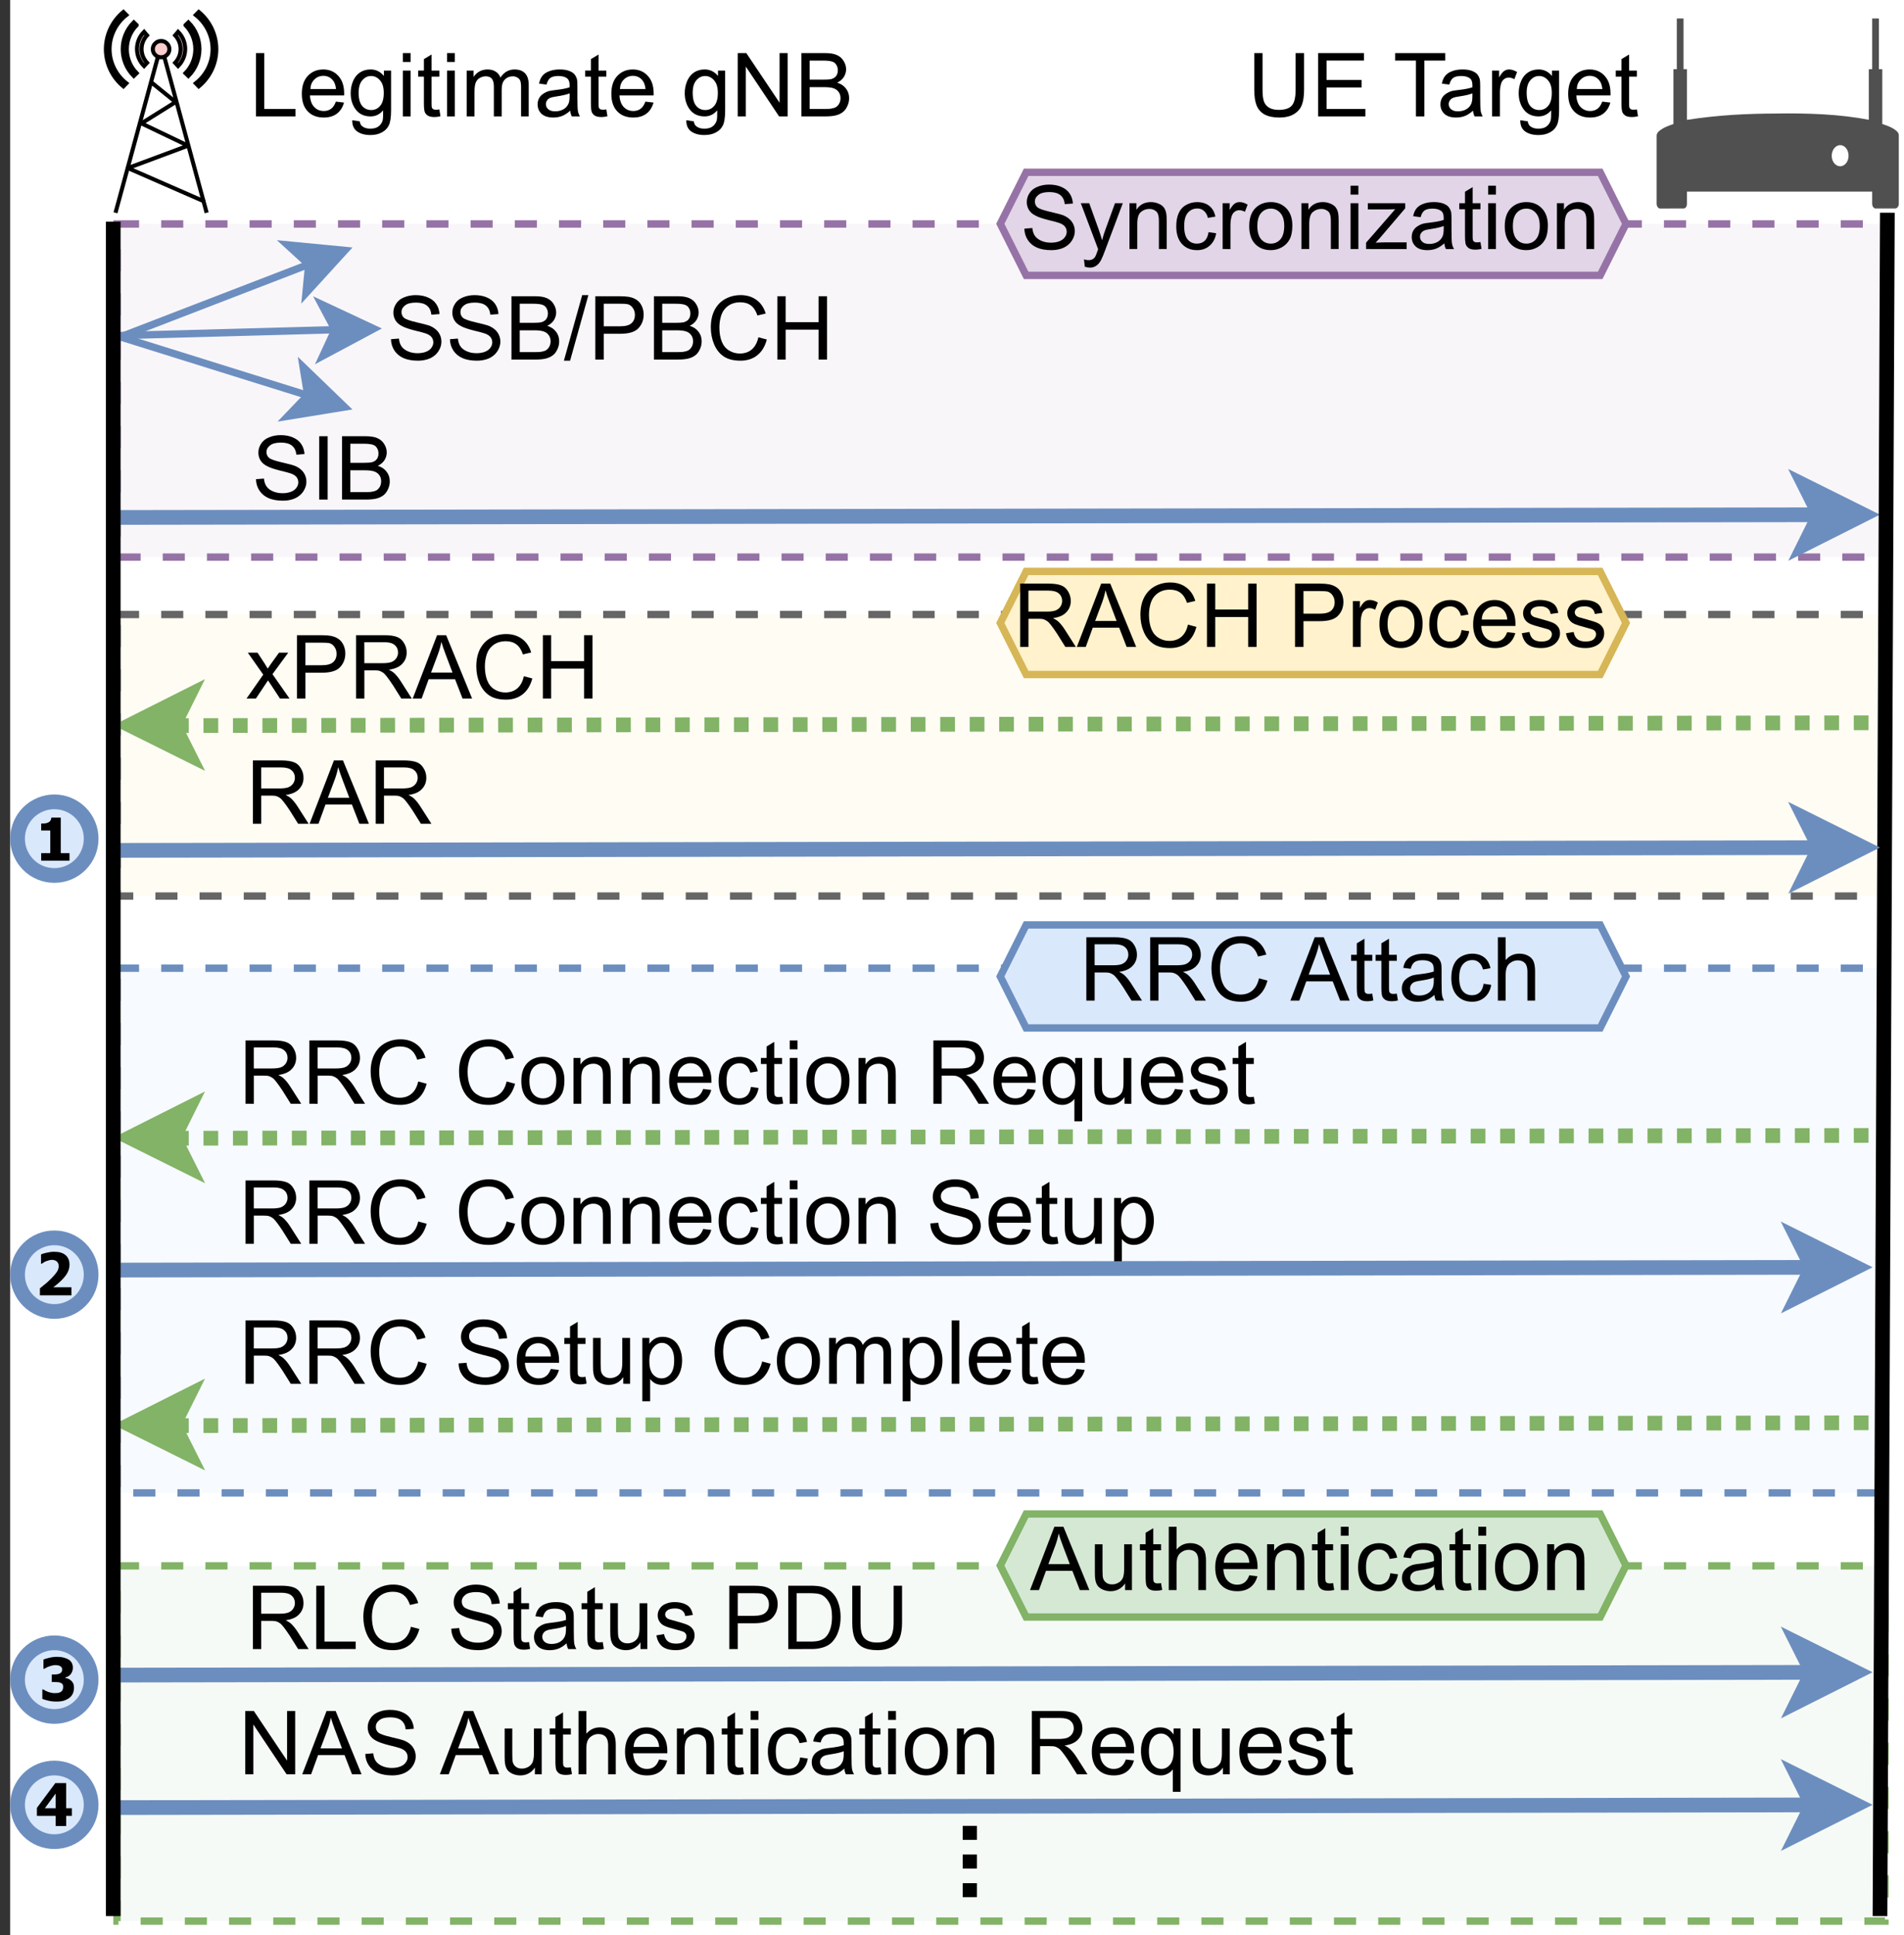 <svg height="190pt" viewBox="0 0 187 190" width="187pt" xmlns="http://www.w3.org/2000/svg" xmlns:xlink="http://www.w3.org/1999/xlink"><rect x="0" y="0" width="187" height="190" fill="#333333" stroke="none"/><clipPath id="a"><path d="m1 30h186v42h-186zm0 0"/></clipPath><clipPath id="b"><path d="m1 62h186v43h-186zm0 0"/></clipPath><clipPath id="c"><path d="m1 47h39v48h-39zm0 0"/></clipPath><clipPath id="d"><path d="m1 88h39v48h-39zm0 0"/></clipPath><clipPath id="e"><path d="m1 104h186v42h-186zm0 0"/></clipPath><clipPath id="f"><path d="m1 116h39v48h-39zm0 0"/></clipPath><clipPath id="g"><path d="m1 143h186v43h-186zm0 0"/></clipPath><clipPath id="h"><path d="m1 156h186v34h-186zm0 0"/></clipPath><clipPath id="i"><path d="m1 70h17v25h-17zm0 0"/></clipPath><clipPath id="j"><path d="m1 113h17v25h-17zm0 0"/></clipPath><clipPath id="k"><path d="m1 153h17v24h-17zm0 0"/></clipPath><clipPath id="l"><path d="m1 165h17v25h-17zm0 0"/></clipPath><clipPath id="m"><path d="m1 22h43v22h-43zm0 0"/></clipPath><symbol id="n" overflow="visible"><path d="m.688 0v-6.219h2.75c.551 0 .973.059 1.266.172.289.105.52.305.688.594.176.281.266.594.266.938 0 .438-.148.809-.438 1.109-.281.305-.719.496-1.312.578.219.105.383.211.5.312.238.219.461.496.672.828l1.078 1.688h-1.031l-.812-1.297c-.25-.375-.453-.66-.609-.859-.148-.195-.281-.332-.406-.406-.125-.082-.25-.141-.375-.172-.094-.02-.25-.031-.469-.031h-.953v2.766zm.812-3.469h1.781c.375 0 .664-.035.875-.109.207-.082.367-.207.484-.375.113-.176.172-.363.172-.562 0-.301-.109-.547-.328-.734-.211-.188-.547-.281-1.016-.281h-1.969zm0 0"/></symbol><symbol id="o" overflow="visible"><path d="m5.109-2.188.828.219c-.18.68-.492 1.195-.938 1.547-.449.355-.996.531-1.641.531-.68 0-1.227-.133-1.641-.406-.418-.281-.734-.676-.953-1.188-.219-.52-.328-1.078-.328-1.672 0-.645.117-1.207.359-1.688.25-.488.602-.859 1.062-1.109.457-.25.961-.375 1.516-.375.613 0 1.133.164 1.562.484.426.312.723.758.891 1.328l-.812.188c-.148-.445-.359-.773-.641-.984-.273-.207-.617-.312-1.031-.312-.469 0-.867.117-1.188.344-.324.23-.555.539-.688.922-.125.387-.188.789-.188 1.203 0 .531.078.996.234 1.391.156.387.395.68.719.875.32.199.672.297 1.047.297.469 0 .859-.129 1.172-.391.32-.27.539-.672.656-1.203zm0 0"/></symbol><symbol id="p" overflow="visible"/><symbol id="q" overflow="visible"><path d="m.391-2 .781-.062c.031.312.113.57.25.766.133.199.344.359.625.484s.598.188.953.188c.312 0 .586-.047.828-.141.238-.094.414-.223.531-.391.125-.164.188-.344.188-.531 0-.195-.059-.367-.172-.516-.117-.145-.305-.266-.562-.359-.168-.062-.539-.16-1.109-.297-.562-.145-.961-.281-1.188-.406-.305-.145-.527-.332-.672-.562-.148-.238-.219-.5-.219-.781 0-.312.086-.602.266-.875.176-.281.438-.488.781-.625.344-.145.723-.219 1.141-.219.469 0 .875.078 1.219.234.352.148.625.367.812.656.188.281.289.605.312.969l-.797.062c-.043-.395-.188-.691-.438-.891-.242-.195-.602-.297-1.078-.297-.492 0-.852.094-1.078.281-.23.18-.344.391-.344.641 0 .23.078.418.234.562.164.148.582.297 1.25.453.664.148 1.125.273 1.375.375.363.168.629.383.797.641.176.262.266.559.266.891 0 .324-.102.637-.297.938-.188.293-.461.523-.812.688-.355.156-.75.234-1.188.234-.562 0-1.039-.086-1.422-.25-.375-.164-.672-.41-.891-.734-.219-.332-.336-.707-.344-1.125zm0 0"/></symbol><symbol id="r" overflow="visible"><path d="m3.656-1.453.797.094c-.125.469-.359.836-.703 1.094-.336.25-.762.375-1.281.375-.668 0-1.195-.203-1.578-.609-.387-.406-.578-.977-.578-1.719 0-.75.191-1.332.578-1.75.395-.426.906-.641 1.531-.641.602 0 1.094.211 1.469.625.383.406.578.98.578 1.719v.203h-3.359c.031.5.172.883.422 1.141.25.262.562.391.938.391.281 0 .52-.07.719-.219.195-.145.352-.379.469-.703zm-2.5-1.234h2.516c-.043-.375-.141-.656-.297-.844-.242-.301-.555-.453-.938-.453-.355 0-.652.121-.891.359-.242.23-.371.543-.391.938zm0 0"/></symbol><symbol id="s" overflow="visible"><path d="m2.234-.688.109.672c-.211.051-.402.078-.578.078-.273 0-.484-.043-.641-.125-.148-.094-.25-.207-.312-.344-.062-.145-.094-.445-.094-.906v-2.594h-.562v-.594h.562v-1.125l.75-.453v1.578h.766v.594h-.766v2.625c0 .219.008.359.031.422.031.062.078.117.141.156.062.031.148.047.266.047.082 0 .191-.008.328-.031zm0 0"/></symbol><symbol id="t" overflow="visible"><path d="m3.531 0v-.656c-.355.512-.836.766-1.438.766-.262 0-.512-.055-.75-.156-.23-.102-.402-.234-.516-.391-.105-.156-.18-.344-.219-.562-.031-.145-.047-.383-.047-.719v-2.781h.75v2.5c0 .398.016.664.047.797.051.199.156.355.312.469.156.117.348.172.578.172.227 0 .441-.055.641-.172.195-.113.336-.27.422-.469.082-.207.125-.504.125-.891v-2.406h.766v4.5zm0 0"/></symbol><symbol id="u" overflow="visible"><path d="m.578 1.719v-6.219h.688v.578c.164-.227.352-.398.562-.516.207-.113.457-.172.75-.172.383 0 .723.102 1.016.297.289.199.508.48.656.844.156.355.234.75.234 1.188 0 .461-.086.875-.25 1.25-.168.367-.406.648-.719.844-.312.195-.648.297-1 .297-.25 0-.48-.055-.688-.156-.199-.113-.359-.254-.484-.422v2.188zm.688-3.953c0 .586.113 1.016.344 1.297.238.273.523.406.859.406.344 0 .633-.141.875-.422.238-.289.359-.738.359-1.344 0-.57-.121-1-.359-1.281-.23-.289-.512-.438-.844-.438-.324 0-.609.156-.859.469-.25.305-.375.742-.375 1.312zm0 0"/></symbol><symbol id="v" overflow="visible"><path d="m.281-2.25c0-.832.234-1.453.703-1.859.383-.332.859-.5 1.422-.5.613 0 1.117.203 1.516.609.395.406.594.969.594 1.688 0 .574-.09 1.027-.266 1.359-.18.336-.434.594-.766.781-.336.188-.695.281-1.078.281-.637 0-1.152-.203-1.547-.609-.387-.406-.578-.988-.578-1.75zm.797 0c0 .574.125 1.008.375 1.297.25.281.566.422.953.422.375 0 .688-.141.938-.422.25-.289.375-.734.375-1.328 0-.551-.125-.969-.375-1.25-.25-.289-.562-.438-.938-.438-.387 0-.703.141-.953.422s-.375.715-.375 1.297zm0 0"/></symbol><symbol id="w" overflow="visible"><path d="m.578 0v-4.5h.672v.625c.145-.219.332-.395.562-.531.238-.133.508-.203.812-.203.332 0 .602.074.812.219.219.137.367.328.453.578.352-.531.816-.797 1.391-.797.445 0 .789.125 1.031.375.238.25.359.633.359 1.141v3.094h-.75v-2.844c0-.301-.027-.52-.078-.656-.055-.133-.148-.238-.281-.312-.125-.082-.277-.125-.453-.125-.312 0-.574.105-.781.312-.211.211-.312.543-.312 1v2.625h-.766v-2.922c0-.344-.062-.598-.188-.766-.125-.164-.328-.25-.609-.25-.219 0-.422.059-.609.172-.18.105-.309.266-.391.484-.074.219-.109.531-.109.938v2.344zm0 0"/></symbol><symbol id="x" overflow="visible"><path d="m.562 0v-6.219h.75v6.219zm0 0"/></symbol><symbol id="y" overflow="visible"><path d="m.062 0 1.641-2.344-1.516-2.156h.953l.688 1.047c.133.211.238.383.312.516.125-.188.238-.352.344-.5l.766-1.062h.906l-1.547 2.109 1.672 2.391h-.938l-.922-1.406-.25-.375-1.188 1.781zm0 0"/></symbol><symbol id="z" overflow="visible"><path d="m.672 0v-6.219h2.344c.414 0 .734.023.953.062.301.055.555.152.766.297.207.137.375.336.5.594.125.262.188.543.188.844 0 .531-.172.98-.516 1.344-.336.367-.938.547-1.812.547h-1.594v2.531zm.828-3.266h1.594c.531 0 .906-.098 1.125-.297.227-.195.344-.473.344-.828 0-.258-.07-.484-.203-.672-.125-.188-.293-.312-.5-.375-.148-.031-.406-.047-.781-.047h-1.578zm0 0"/></symbol><symbol id="A" overflow="visible"><path d="m-.016 0 2.391-6.219h.891l2.547 6.219h-.938l-.734-1.891h-2.594l-.688 1.891zm1.797-2.547h2.109l-.656-1.734c-.199-.52-.344-.945-.438-1.281-.074.398-.184.793-.328 1.188zm0 0"/></symbol><symbol id="B" overflow="visible"><path d="m.703 0v-6.219h.812v2.547h3.234v-2.547h.828v6.219h-.828v-2.938h-3.234v2.938zm0 0"/></symbol><symbol id="C" overflow="visible"><path d="m.578 0v-4.5h.688v.641c.32-.5.797-.75 1.422-.75.27 0 .52.055.75.156.227.094.398.219.516.375.113.156.191.344.234.562.031.148.047.398.047.75v2.766h-.766v-2.734c0-.312-.031-.547-.094-.703-.055-.156-.156-.273-.312-.359-.148-.094-.324-.141-.531-.141-.324 0-.605.105-.844.312-.23.199-.344.59-.344 1.172v2.453zm0 0"/></symbol><symbol id="D" overflow="visible"><path d="m3.516-1.656.75.109c-.086.512-.297.918-.641 1.219-.336.293-.746.438-1.234.438-.617 0-1.109-.203-1.484-.609s-.562-.984-.562-1.734c0-.488.078-.914.234-1.281.164-.363.41-.633.734-.812.332-.188.691-.281 1.078-.281.488 0 .891.125 1.203.375s.508.602.594 1.047l-.734.125c-.074-.301-.203-.531-.391-.688-.18-.156-.391-.234-.641-.234-.387 0-.699.141-.938.422-.242.273-.359.711-.359 1.312 0 .605.113 1.043.344 1.312.227.273.531.406.906.406.301 0 .551-.086.75-.266.207-.188.336-.473.391-.859zm0 0"/></symbol><symbol id="E" overflow="visible"><path d="m.578-5.344v-.875h.766v.875zm0 5.344v-4.5h.766v4.5zm0 0"/></symbol><symbol id="F" overflow="visible"><path d="m3.438 1.719v-2.203c-.117.168-.281.309-.5.422-.211.113-.434.172-.672.172-.531 0-.992-.211-1.375-.641-.387-.426-.578-1.016-.578-1.766 0-.445.078-.848.234-1.203.156-.363.379-.641.672-.828.301-.188.629-.281.984-.281.562 0 1 .234 1.312.703v-.594h.688v6.219zm-2.344-3.984c0 .586.117 1.023.359 1.312.238.281.531.422.875.422.32 0 .598-.133.828-.406.238-.281.359-.703.359-1.266 0-.594-.125-1.039-.375-1.344-.242-.301-.527-.453-.859-.453-.336 0-.617.141-.844.422-.23.281-.344.719-.344 1.312zm0 0"/></symbol><symbol id="G" overflow="visible"><path d="m.266-1.344.75-.125c.051.305.172.539.359.703.195.156.469.234.812.234.352 0 .613-.066.781-.203.164-.145.25-.316.25-.516 0-.164-.074-.301-.219-.406-.105-.062-.367-.145-.781-.25-.562-.145-.953-.27-1.172-.375-.211-.102-.371-.242-.484-.422-.117-.188-.172-.391-.172-.609 0-.195.047-.379.141-.547.094-.176.219-.32.375-.438.125-.082.285-.156.484-.219.207-.062.426-.094.656-.094.352 0 .664.055.938.156.27.105.469.246.594.422.125.168.211.398.266.688l-.75.109c-.031-.238-.133-.422-.297-.547-.168-.133-.398-.203-.688-.203-.355 0-.609.062-.766.188-.148.117-.219.25-.219.406 0 .094.031.184.094.266.062.086.16.152.297.203.082.023.305.086.672.188.539.148.914.266 1.125.359.219.094.391.23.516.406.125.168.188.383.188.641 0 .262-.078.508-.234.734-.148.219-.359.391-.641.516s-.602.188-.953.188c-.586 0-1.031-.117-1.344-.359-.305-.25-.496-.613-.578-1.094zm0 0"/></symbol><symbol id="H" overflow="visible"><path d="m4.75-6.219h.828v3.594c0 .625-.074 1.125-.219 1.5-.137.367-.391.664-.766.891-.367.23-.852.344-1.453.344-.586 0-1.062-.102-1.438-.297-.367-.207-.625-.5-.781-.875-.156-.383-.234-.906-.234-1.562v-3.594h.812v3.594c0 .543.051.945.156 1.203.102.25.273.445.516.578.25.137.551.203.906.203.602 0 1.031-.133 1.281-.406.258-.27.391-.797.391-1.578zm0 0"/></symbol><symbol id="I" overflow="visible"><path d="m.688 0v-6.219h4.5v.734h-3.672v1.906h3.438v.734h-3.438v2.109h3.812v.734zm0 0"/></symbol><symbol id="J" overflow="visible"><path d="m2.25 0v-5.484h-2.047v-.734h4.922v.734h-2.047v5.484zm0 0"/></symbol><symbol id="K" overflow="visible"><path d="m3.516-.562c-.281.25-.559.43-.828.531-.262.094-.539.141-.828.141-.5 0-.887-.117-1.156-.359-.262-.25-.391-.562-.391-.938 0-.219.047-.414.141-.594.102-.188.238-.332.406-.438.164-.113.348-.203.547-.266.156-.039.383-.078.688-.109.613-.07 1.066-.16 1.359-.266 0-.102 0-.172 0-.203 0-.312-.074-.531-.219-.656-.199-.164-.492-.25-.875-.25-.355 0-.621.062-.797.188-.168.125-.293.344-.375.656l-.734-.094c.062-.32.172-.578.328-.766.156-.195.379-.348.672-.453.289-.113.633-.172 1.031-.172.375 0 .68.047.922.141.25.094.426.211.531.344.113.137.195.309.25.516.02.125.031.359.031.703v1.016c0 .711.016 1.156.047 1.344s.098.371.203.547h-.797c-.086-.156-.137-.344-.156-.562zm-.062-1.703c-.281.117-.699.215-1.25.297-.312.043-.539.094-.672.156-.125.055-.227.137-.297.25-.074.105-.109.227-.109.359 0 .199.078.367.234.5.156.137.379.203.672.203.301 0 .566-.062.797-.188.227-.125.395-.301.5-.531.082-.164.125-.422.125-.766zm0 0"/></symbol><symbol id="L" overflow="visible"><path d="m.562 0v-4.5h.688v.672c.176-.312.336-.52.484-.625.145-.102.312-.156.5-.156.25 0 .508.086.781.25l-.266.703c-.188-.102-.375-.156-.562-.156-.168 0-.32.055-.453.156-.125.094-.219.23-.281.406-.086.273-.125.57-.125.891v2.359zm0 0"/></symbol><symbol id="M" overflow="visible"><path d="m.438.375.734.109c.031.227.117.395.266.5.188.145.441.219.766.219.352 0 .625-.074.812-.219.195-.148.332-.344.406-.594.039-.156.055-.484.047-.984-.336.398-.746.594-1.234.594-.625 0-1.109-.223-1.453-.672-.336-.445-.5-.984-.5-1.609 0-.426.078-.82.234-1.188.156-.363.379-.645.672-.844.301-.195.648-.297 1.047-.297.531 0 .969.215 1.312.641v-.531h.703v3.891c0 .695-.074 1.191-.219 1.484-.137.289-.359.52-.672.688-.312.176-.695.266-1.141.266-.543 0-.98-.121-1.312-.359-.324-.242-.48-.605-.469-1.094zm.625-2.703c0 .586.113 1.016.344 1.297.238.273.535.406.891.406.352 0 .645-.133.875-.406.238-.27.359-.695.359-1.281 0-.551-.125-.961-.375-1.234-.242-.281-.531-.422-.875-.422-.336 0-.621.141-.859.422-.242.273-.359.68-.359 1.219zm0 0"/></symbol><symbol id="N" overflow="visible"><path d="m.641 0v-6.219h.812v5.484h3.062v.734zm0 0"/></symbol><symbol id="O" overflow="visible"><path d="m.656 0v-6.219h.844l3.266 4.875v-4.875h.797v6.219h-.844l-3.266-4.891v4.891zm0 0"/></symbol><symbol id="P" overflow="visible"><path d="m.641 0v-6.219h2.328c.477 0 .859.062 1.141.188.289.125.516.32.672.578.164.262.25.539.25.828 0 .262-.074.512-.219.75-.148.23-.367.418-.656.562.375.117.66.309.859.578.207.262.312.574.312.938 0 .293-.062.562-.188.812-.117.25-.266.445-.453.578-.18.137-.406.242-.688.312-.273.062-.605.094-1 .094zm.812-3.609h1.344c.363 0 .629-.02.797-.062.207-.062.363-.164.469-.312.102-.145.156-.328.156-.547 0-.207-.055-.391-.156-.547-.094-.156-.234-.258-.422-.312-.18-.062-.492-.094-.938-.094h-1.25zm0 2.875h1.547c.27 0 .457-.008.562-.031.195-.031.359-.082.484-.156.125-.082.227-.195.312-.344.082-.156.125-.332.125-.531 0-.238-.062-.441-.188-.609-.117-.164-.281-.285-.5-.359-.211-.07-.512-.109-.906-.109h-1.438zm0 0"/></symbol><symbol id="Q" overflow="visible"><path d="m.672 0v-6.219h2.141c.477 0 .848.031 1.109.094.352.086.656.23.906.438.332.281.578.641.734 1.078.164.43.25.918.25 1.469 0 .469-.059.887-.172 1.25-.105.367-.246.668-.422.906-.168.242-.355.43-.562.562-.211.137-.461.242-.75.312-.281.074-.609.109-.984.109zm.828-.734h1.328c.406 0 .723-.035.953-.109.238-.082.426-.191.562-.328.195-.195.348-.457.453-.781.113-.332.172-.734.172-1.203 0-.645-.109-1.141-.328-1.484-.211-.352-.469-.594-.781-.719-.219-.082-.574-.125-1.062-.125h-1.297zm0 0"/></symbol><symbol id="R" overflow="visible"><path d="m.578 0v-6.219h.766v2.234c.352-.414.801-.625 1.344-.625.332 0 .617.07.859.203.25.125.426.309.531.547.102.23.156.562.156 1v2.859h-.75v-2.859c0-.375-.086-.648-.25-.828-.168-.176-.402-.266-.703-.266-.23 0-.445.062-.641.188-.199.117-.34.273-.422.469-.086.199-.125.477-.125.828v2.469zm0 0"/></symbol><symbol id="S" overflow="visible"><path d="m0 .109 1.797-6.438h.609l-1.797 6.438zm0 0"/></symbol><symbol id="T" overflow="visible"><path d="m.812 0v-6.219h.828v6.219zm0 0"/></symbol><symbol id="U" overflow="visible"><path d="m.531 1.734-.078-.719c.164.051.312.078.438.078.164 0 .301-.031.406-.094.102-.055.188-.133.25-.234.051-.074.129-.266.234-.578.008-.043.031-.102.062-.172l-1.703-4.516h.828l.938 2.609c.113.324.223.668.328 1.031.082-.344.188-.68.312-1.016l.953-2.625h.766l-1.719 4.578c-.18.488-.32.828-.422 1.016-.137.25-.293.43-.469.547-.18.125-.387.188-.625.188-.148 0-.312-.031-.5-.094zm0 0"/></symbol><symbol id="V" overflow="visible"><path d="m.172 0v-.625l2.859-3.281c-.324.012-.609.016-.859.016h-1.828v-.609h3.672v.5l-2.438 2.859-.469.516c.344-.02.664-.031.969-.031h2.078v.656zm0 0"/></symbol><symbol id="W" overflow="visible"><path d="m3.328 0h-2.781v-.734h.891v-2.219h-.891v-.688c.133 0 .266-.004.391-.016.125-.02.227-.051.312-.094.082-.039.148-.098.203-.172.051-.082.082-.18.094-.297h.922v3.484h.859zm0 0"/></symbol><symbol id="X" overflow="visible"><path d="m3.516 0h-3.094v-.688c.258-.207.492-.398.703-.578.207-.188.391-.363.547-.531.207-.219.359-.406.453-.562.094-.164.141-.336.141-.516 0-.195-.062-.348-.188-.453-.117-.102-.277-.156-.484-.156-.105 0-.203.016-.297.047-.094.023-.195.055-.297.094-.094.043-.18.09-.25.141-.062.043-.109.074-.141.094h-.078v-.906c.113-.062.297-.117.547-.172.258-.062.504-.094.734-.094.5 0 .875.109 1.125.328.258.219.391.531.391.938 0 .25-.059.496-.172.734-.117.242-.309.496-.578.766-.168.168-.336.32-.5.453-.156.125-.273.215-.344.266h1.781zm0 0"/></symbol><symbol id="Y" overflow="visible"><path d="m3.406-1.266c0 .199-.039.387-.109.562-.074.168-.184.309-.328.422-.156.117-.336.211-.531.281-.199.062-.445.094-.734.094-.324 0-.605-.031-.844-.094-.23-.051-.418-.109-.562-.172v-.922h.094c.156.105.336.195.547.266.207.062.395.094.562.094.102 0 .211-.004.328-.016.125-.02.227-.062.312-.125.062-.039.109-.098.141-.172.039-.07.062-.172.062-.297s-.027-.219-.078-.281c-.055-.062-.125-.109-.219-.141s-.203-.047-.328-.047c-.125-.008-.234-.016-.328-.016h-.172v-.734h.156c.125 0 .238-.004.344-.016.113-.02.207-.047.281-.078.07-.031.129-.078.172-.141.051-.07.078-.16.078-.266 0-.082-.023-.148-.062-.203-.043-.051-.094-.094-.156-.125-.062-.039-.141-.066-.234-.078-.086-.008-.164-.016-.234-.016-.094 0-.199.016-.312.047-.105.023-.211.055-.312.094-.074.023-.156.059-.25.109-.086.055-.148.09-.188.109h-.094v-.906c.145-.062.336-.117.578-.172.25-.062.504-.094.766-.094.25 0 .461.027.641.078.188.043.348.105.484.188.133.086.238.195.312.328.07.137.109.293.109.469 0 .242-.07.449-.203.625-.137.18-.32.293-.547.344v.047c.102.012.203.039.297.078.094.031.18.09.266.172.094.074.164.168.219.281.051.117.078.258.078.422zm0 0"/></symbol><symbol id="Z" overflow="visible"><path d="m3.562-.984h-.562v1h-1.031v-1h-1.844v-.781l1.812-2.438h1.062v2.469h.562zm-1.594-.75v-1.438l-1.062 1.438zm0 0"/></symbol><symbol id="aa" overflow="visible"><path d="m0 .734h1.391v1.375h-1.391zm0 0"/></symbol><path d="m1-3.039h191v202.574h-191zm0 0" fill="#fff"/><path d="m11.492 153.746h173.633v34.879h-173.633zm0 0" fill="#d5e8d4" fill-opacity=".2"/><path d="m15.832 153.383h2.168v.727h-2.168zm4.34 0h2.172v.727h-2.172zm4.34 0h2.172v.727h-2.172zm4.344 0h2.168v.727h-2.168zm4.34 0h2.172v.727h-2.172zm4.34 0h2.172v.727h-2.172zm4.34 0h2.172v.727h-2.172zm4.344 0h2.168v.727h-2.168zm4.34 0h2.172v.727h-2.172zm4.34 0h2.172v.727h-2.172zm4.344 0h2.168v.727h-2.168zm4.34 0h2.168v.727h-2.168zm4.34 0h2.172v.727h-2.172zm4.34 0h2.172v.727h-2.172zm4.344 0h2.168v.727h-2.168zm4.34 0h2.172v.727h-2.172zm4.34 0h2.172v.727h-2.172zm4.34 0h2.172v.727h-2.172zm4.344 0h2.168v.727h-2.168zm4.34 0h2.172v.727h-2.172zm4.34 0h2.172v.727h-2.172zm4.344 0h2.168v.727h-2.168zm4.34 0h2.168v.727h-2.168zm4.34 0h2.172v.727h-2.172zm4.34 0h2.172v.727h-2.172zm4.344 0h2.168v.727h-2.168zm4.34 0h2.172v.727h-2.172zm4.34 0h2.172v.727h-2.172zm4.34 0h2.172v.727h-2.172zm4.344 0h2.168v.727h-2.168zm4.34 0h2.172v.727h-2.172zm4.34 0h2.172v.727h-2.172zm4.344 0h2.168v.727h-2.168zm4.34 0h2.168v.727h-2.168zm4.34 0h2.172v.727h-2.172zm4.34 0h2.172v.727h-2.172zm4.344 0h2.168v.727h-2.168zm4.34 0h2.172v.727h-2.172zm4.34 0h2.172v.727h-2.172zm4.703.363v2.172h-.723v-2.172zm0 4.34v2.172h-.723v-2.172zm0 4.344v2.168h-.723v-2.168zm0 4.34v2.172h-.723v-2.172zm0 4.34v2.172h-.723v-2.172zm0 4.34v2.172h-.723v-2.172zm0 4.344v2.168h-.723v-2.168zm0 4.34v2.172h-.723v-2.172zm0 4.34v.516h-2.379v-.723h2.016v.359h-.359v-.152zm-4.551.516h-2.172v-.723h2.172zm-4.34 0h-2.172v-.723h2.172zm-4.34 0h-2.172v-.723h2.172zm-4.344 0h-2.168v-.723h2.168zm-4.34 0h-2.172v-.723h2.172zm-4.34 0h-2.172v-.723h2.172zm-4.344 0h-2.168v-.723h2.168zm-4.34 0h-2.168v-.723h2.168zm-4.34 0h-2.172v-.723h2.172zm-4.34 0h-2.172v-.723h2.172zm-4.344 0h-2.168v-.723h2.168zm-4.34 0h-2.172v-.723h2.172zm-4.34 0h-2.172v-.723h2.172zm-4.34 0h-2.172v-.723h2.172zm-4.344 0h-2.168v-.723h2.168zm-4.34 0h-2.172v-.723h2.172zm-4.34 0h-2.172v-.723h2.172zm-4.344 0h-2.168v-.723h2.168zm-4.34 0h-2.168v-.723h2.168zm-4.34 0h-2.172v-.723h2.172zm-4.34 0h-2.172v-.723h2.172zm-4.344 0h-2.168v-.723h2.168zm-4.34 0h-2.172v-.723h2.172zm-4.34 0h-2.172v-.723h2.172zm-4.34 0h-2.172v-.723h2.172zm-4.344 0h-2.168v-.723h2.168zm-4.34 0h-2.172v-.723h2.172zm-4.34 0h-2.172v-.723h2.172zm-4.344 0h-2.168v-.723h2.168zm-4.34 0h-2.168v-.723h2.168zm-4.34 0h-2.172v-.723h2.172zm-4.34 0h-2.172v-.723h2.172zm-4.344 0h-2.168v-.723h2.168zm-4.34 0h-2.172v-.723h2.172zm-4.34 0h-2.172v-.723h2.172zm-4.34 0h-2.172v-.723h2.172zm-4.344 0h-2.168v-.723h2.168zm-4.34 0h-2.172v-.723h2.172zm-4.34 0h-2.172v-.723h2.172zm-4.344 0h-.512v-2.383h.723v2.02h-.359v-.359h.148zm-.512-4.551v-2.172h.723v2.172zm0-4.34v-2.172h.723v2.172zm0-4.344v-2.168h.723v2.168zm0-4.34v-2.172h.723v2.172zm0-4.34v-2.172h.723v2.172zm0-4.344v-2.168h.723v2.168zm0-4.34v-2.168h.723v2.168zm0-4.34v-.668h2.531v.727h-2.168v-.363h.359v.305zm0 0" fill="#82b366"/><path d="m11.492 95.066h173.633v51.516h-173.633zm0 0" fill="#dae8fc" fill-opacity=".2"/><path d="m15.832 94.703h2.168v.723h-2.168zm4.34 0h2.172v.723h-2.172zm4.34 0h2.172v.723h-2.172zm4.344 0h2.168v.723h-2.168zm4.34 0h2.172v.723h-2.172zm4.34 0h2.172v.723h-2.172zm4.34 0h2.172v.723h-2.172zm4.344 0h2.168v.723h-2.168zm4.34 0h2.172v.723h-2.172zm4.34 0h2.172v.723h-2.172zm4.344 0h2.168v.723h-2.168zm4.34 0h2.168v.723h-2.168zm4.34 0h2.172v.723h-2.172zm4.34 0h2.172v.723h-2.172zm4.344 0h2.168v.723h-2.168zm4.34 0h2.172v.723h-2.172zm4.34 0h2.172v.723h-2.172zm4.34 0h2.172v.723h-2.172zm4.344 0h2.168v.723h-2.168zm4.34 0h2.172v.723h-2.172zm4.34 0h2.172v.723h-2.172zm4.344 0h2.168v.723h-2.168zm4.34 0h2.168v.723h-2.168zm4.34 0h2.172v.723h-2.172zm4.34 0h2.172v.723h-2.172zm4.344 0h2.168v.723h-2.168zm4.34 0h2.172v.723h-2.172zm4.34 0h2.172v.723h-2.172zm4.34 0h2.172v.723h-2.172zm4.344 0h2.168v.723h-2.168zm4.34 0h2.172v.723h-2.172zm4.34 0h2.172v.723h-2.172zm4.344 0h2.168v.723h-2.168zm4.34 0h2.168v.723h-2.168zm4.34 0h2.172v.723h-2.172zm4.34 0h2.172v.723h-2.172zm4.344 0h2.168v.723h-2.168zm4.34 0h2.172v.723h-2.172zm4.34 0h2.172v.723h-2.172zm4.703.363v2.168h-.723v-2.168zm0 4.34v2.168h-.723v-2.168zm0 4.34v2.172h-.723v-2.172zm0 4.34v2.172h-.723v-2.172zm0 4.344v2.168h-.723v-2.168zm0 4.34v2.172h-.723v-2.172zm0 4.34v2.172h-.723v-2.172zm0 4.34v2.172h-.723v-2.172zm0 4.344v2.168h-.723v-2.168zm0 4.34v2.172h-.723v-2.172zm0 4.34v2.172h-.723v-2.172zm0 4.344v2.168h-.723v-2.168zm-.934 4.129h-2.168v-.723h2.168zm-4.34 0h-2.172v-.723h2.172zm-4.34 0h-2.172v-.723h2.172zm-4.344 0h-2.168v-.723h2.168zm-4.34 0h-2.172v-.723h2.172zm-4.34 0h-2.172v-.723h2.172zm-4.34 0h-2.172v-.723h2.172zm-4.344 0h-2.168v-.723h2.168zm-4.34 0h-2.172v-.723h2.172zm-4.34 0h-2.172v-.723h2.172zm-4.344 0h-2.168v-.723h2.168zm-4.34 0h-2.168v-.723h2.168zm-4.34 0h-2.172v-.723h2.172zm-4.34 0h-2.172v-.723h2.172zm-4.344 0h-2.168v-.723h2.168zm-4.34 0h-2.172v-.723h2.172zm-4.34 0h-2.172v-.723h2.172zm-4.34 0h-2.172v-.723h2.172zm-4.344 0h-2.168v-.723h2.168zm-4.34 0h-2.172v-.723h2.172zm-4.34 0h-2.172v-.723h2.172zm-4.344 0h-2.168v-.723h2.168zm-4.34 0h-2.168v-.723h2.168zm-4.34 0h-2.172v-.723h2.172zm-4.34 0h-2.172v-.723h2.172zm-4.344 0h-2.168v-.723h2.168zm-4.34 0h-2.172v-.723h2.172zm-4.34 0h-2.172v-.723h2.172zm-4.34 0h-2.172v-.723h2.172zm-4.344 0h-2.168v-.723h2.168zm-4.34 0h-2.172v-.723h2.172zm-4.34 0h-2.172v-.723h2.172zm-4.344 0h-2.168v-.723h2.168zm-4.34 0h-2.168v-.723h2.168zm-4.34 0h-2.172v-.723h2.172zm-4.34 0h-2.172v-.723h2.172zm-4.344 0h-2.168v-.723h2.168zm-4.34 0h-2.172v-.723h2.172zm-4.34 0h-2.172v-.723h2.172zm-4.34 0h-2.172v-.723h2.172zm-4.133-.934v-2.168h.723v2.168zm0-4.34v-2.172h.723v2.172zm0-4.34v-2.172h.723v2.172zm0-4.344v-2.168h.723v2.168zm0-4.34v-2.172h.723v2.172zm0-4.34v-2.172h.723v2.172zm0-4.34v-2.172h.723v2.172zm0-4.344v-2.168h.723v2.168zm0-4.34v-2.172h.723v2.172zm0-4.34v-2.172h.723v2.172zm0-4.344v-2.168h.723v2.168zm0-4.34v-2.168h.723v2.168zm.363-3.559h2.168v.723h-2.168zm0 0" fill="#6c8ebf"/><path d="m11.492 60.336h173.633v27.645h-173.633zm0 0" fill="#fff2cc" fill-opacity=".2"/><path d="m15.832 59.977h2.168v.723h-2.168zm4.34 0h2.172v.723h-2.172zm4.34 0h2.172v.723h-2.172zm4.344 0h2.168v.723h-2.168zm4.34 0h2.172v.723h-2.172zm4.34 0h2.172v.723h-2.172zm4.34 0h2.172v.723h-2.172zm4.344 0h2.168v.723h-2.168zm4.34 0h2.172v.723h-2.172zm4.34 0h2.172v.723h-2.172zm4.344 0h2.168v.723h-2.168zm4.34 0h2.168v.723h-2.168zm4.34 0h2.172v.723h-2.172zm4.34 0h2.172v.723h-2.172zm4.344 0h2.168v.723h-2.168zm4.34 0h2.172v.723h-2.172zm4.34 0h2.172v.723h-2.172zm4.34 0h2.172v.723h-2.172zm4.344 0h2.168v.723h-2.168zm4.34 0h2.172v.723h-2.172zm4.34 0h2.172v.723h-2.172zm4.344 0h2.168v.723h-2.168zm4.34 0h2.168v.723h-2.168zm4.34 0h2.172v.723h-2.172zm4.34 0h2.172v.723h-2.172zm4.344 0h2.168v.723h-2.168zm4.34 0h2.172v.723h-2.172zm4.34 0h2.172v.723h-2.172zm4.34 0h2.172v.723h-2.172zm4.344 0h2.168v.723h-2.168zm4.34 0h2.172v.723h-2.172zm4.34 0h2.172v.723h-2.172zm4.344 0h2.168v.723h-2.168zm4.34 0h2.168v.723h-2.168zm4.34 0h2.172v.723h-2.172zm4.34 0h2.172v.723h-2.172zm4.344 0h2.168v.723h-2.168zm4.34 0h2.172v.723h-2.172zm4.34 0h2.172v.723h-2.172zm4.703.359v2.172h-.723v-2.172zm0 4.344v2.168h-.723v-2.168zm0 4.34v2.172h-.723v-2.172zm0 4.34v2.172h-.723v-2.172zm0 4.34v2.172h-.723v-2.172zm0 4.344v2.168h-.723v-2.168zm0 4.34v1.961h-.934v-.723h.57v.359h-.359v-1.598zm-3.102 1.961h-2.172v-.723h2.172zm-4.344 0h-2.168v-.723h2.168zm-4.34 0h-2.172v-.723h2.172zm-4.34 0h-2.172v-.723h2.172zm-4.344 0h-2.168v-.723h2.168zm-4.34 0h-2.168v-.723h2.168zm-4.34 0h-2.172v-.723h2.172zm-4.34 0h-2.172v-.723h2.172zm-4.344 0h-2.168v-.723h2.168zm-4.34 0h-2.172v-.723h2.172zm-4.34 0h-2.172v-.723h2.172zm-4.34 0h-2.172v-.723h2.172zm-4.344 0h-2.168v-.723h2.168zm-4.34 0h-2.172v-.723h2.172zm-4.34 0h-2.172v-.723h2.172zm-4.344 0h-2.168v-.723h2.168zm-4.34 0h-2.168v-.723h2.168zm-4.34 0h-2.172v-.723h2.172zm-4.34 0h-2.172v-.723h2.172zm-4.344 0h-2.168v-.723h2.168zm-4.34 0h-2.172v-.723h2.172zm-4.34 0h-2.172v-.723h2.172zm-4.34 0h-2.172v-.723h2.172zm-4.344 0h-2.168v-.723h2.168zm-4.34 0h-2.172v-.723h2.172zm-4.34 0h-2.172v-.723h2.172zm-4.344 0h-2.168v-.723h2.168zm-4.34 0h-2.168v-.723h2.168zm-4.34 0h-2.172v-.723h2.172zm-4.34 0h-2.172v-.723h2.172zm-4.344 0h-2.168v-.723h2.168zm-4.34 0h-2.172v-.723h2.172zm-4.34 0h-2.172v-.723h2.172zm-4.34 0h-2.172v-.723h2.172zm-4.344 0h-2.168v-.723h2.168zm-4.34 0h-2.172v-.723h2.172zm-4.34 0h-2.172v-.723h2.172zm-4.344 0h-2.168v-.723h2.168zm-4.34 0h-2.168v-.723h2.168zm-4.34 0h-1.961v-.934h.723v.57h-.359v-.359h1.598zm-1.961-3.105v-2.168h.723v2.168zm0-4.34v-2.172h.723v2.172zm0-4.34v-2.172h.723v2.172zm0-4.34v-2.172h.723v2.172zm0-4.344v-2.168h.723v2.168zm0-4.34v-2.172h.723v2.172zm.363-3.559h2.168v.723h-2.168zm0 0" fill="#666"/><path d="m11.492 21.992h173.633v32.711h-173.633zm0 0" fill="#e1d5e7" fill-opacity=".2"/><path d="m15.832 21.629h2.168v.727h-2.168zm4.34 0h2.172v.727h-2.172zm4.34 0h2.172v.727h-2.172zm4.344 0h2.168v.727h-2.168zm4.34 0h2.172v.727h-2.172zm4.34 0h2.172v.727h-2.172zm4.34 0h2.172v.727h-2.172zm4.344 0h2.168v.727h-2.168zm4.34 0h2.172v.727h-2.172zm4.34 0h2.172v.727h-2.172zm4.344 0h2.168v.727h-2.168zm4.34 0h2.168v.727h-2.168zm4.34 0h2.172v.727h-2.172zm4.34 0h2.172v.727h-2.172zm4.344 0h2.168v.727h-2.168zm4.34 0h2.172v.727h-2.172zm4.34 0h2.172v.727h-2.172zm4.34 0h2.172v.727h-2.172zm4.344 0h2.168v.727h-2.168zm4.34 0h2.172v.727h-2.172zm4.34 0h2.172v.727h-2.172zm4.344 0h2.168v.727h-2.168zm4.34 0h2.168v.727h-2.168zm4.34 0h2.172v.727h-2.172zm4.34 0h2.172v.727h-2.172zm4.344 0h2.168v.727h-2.168zm4.34 0h2.172v.727h-2.172zm4.34 0h2.172v.727h-2.172zm4.34 0h2.172v.727h-2.172zm4.344 0h2.168v.727h-2.168zm4.34 0h2.172v.727h-2.172zm4.34 0h2.172v.727h-2.172zm4.344 0h2.168v.727h-2.168zm4.34 0h2.168v.727h-2.168zm4.34 0h2.172v.727h-2.172zm4.34 0h2.172v.727h-2.172zm4.344 0h2.168v.727h-2.168zm4.34 0h2.172v.727h-2.172zm4.34 0h2.172v.727h-2.172zm4.703.363v2.172h-.723v-2.172zm0 4.34v2.172h-.723v-2.172zm0 4.344v2.168h-.723v-2.168zm0 4.34v2.172h-.723v-2.172zm0 4.34v2.172h-.723v-2.172zm0 4.34v2.172h-.723v-2.172zm0 4.344v2.168h-.723v-2.168zm0 4.34v2.172h-.723v-2.172zm-2.379 2.684h-2.172v-.723h2.172zm-4.344 0h-2.168v-.723h2.168zm-4.34 0h-2.168v-.723h2.168zm-4.34 0h-2.172v-.723h2.172zm-4.34 0h-2.172v-.723h2.172zm-4.344 0h-2.168v-.723h2.168zm-4.34 0h-2.172v-.723h2.172zm-4.34 0h-2.172v-.723h2.172zm-4.34 0h-2.172v-.723h2.172zm-4.344 0h-2.168v-.723h2.168zm-4.34 0h-2.172v-.723h2.172zm-4.34 0h-2.172v-.723h2.172zm-4.344 0h-2.168v-.723h2.168zm-4.34 0h-2.168v-.723h2.168zm-4.34 0h-2.172v-.723h2.172zm-4.34 0h-2.172v-.723h2.172zm-4.344 0h-2.168v-.723h2.168zm-4.34 0h-2.172v-.723h2.172zm-4.34 0h-2.172v-.723h2.172zm-4.34 0h-2.172v-.723h2.172zm-4.344 0h-2.168v-.723h2.168zm-4.34 0h-2.172v-.723h2.172zm-4.34 0h-2.172v-.723h2.172zm-4.344 0h-2.168v-.723h2.168zm-4.34 0h-2.168v-.723h2.168zm-4.34 0h-2.172v-.723h2.172zm-4.34 0h-2.172v-.723h2.172zm-4.344 0h-2.168v-.723h2.168zm-4.34 0h-2.172v-.723h2.172zm-4.34 0h-2.172v-.723h2.172zm-4.34 0h-2.172v-.723h2.172zm-4.344 0h-2.168v-.723h2.168zm-4.34 0h-2.172v-.723h2.172zm-4.34 0h-2.172v-.723h2.172zm-4.344 0h-2.168v-.723h2.168zm-4.34 0h-2.168v-.723h2.168zm-4.34 0h-2.172v-.723h2.172zm-4.34 0h-2.172v-.723h2.172zm-4.344 0h-2.168v-.723h2.168zm-4.34 0h-2.172v-.723h2.172zm-2.684-2.379v-2.172h.723v2.172zm0-4.34v-2.172h.723v2.172zm0-4.344v-2.168h.723v2.168zm0-4.34v-2.172h.723v2.172zm0-4.34v-2.172h.723v2.172zm0-4.344v-2.168h.723v2.168zm0-4.34v-2.168h.723v2.168zm0-4.34v-.668h2.531v.727h-2.168v-.363h.359v.305zm0 0" fill="#9673a6"/><g clip-path="url(#a)"><path d="m14 74.478 231.761-.367" fill="none" stroke="#6c8ebf" stroke-miterlimit="10" stroke-width="2" transform="matrix(.723 0 0 .723 1 -3.04)"/></g><path d="m251.76 74.1-7.991 4.022 1.992-4.012-2.003-3.99zm0 0" fill="#6c8ebf" stroke="#6c8ebf" stroke-miterlimit="10" stroke-width="2" transform="matrix(.723 0 0 .723 1 -3.04)"/><path d="m254.001 264.422.999-231.324" fill="none" stroke="#000" stroke-miterlimit="10" stroke-width="2" transform="matrix(.723 0 0 .723 1 -3.04)"/><g><use x="23.428" xlink:href="#n" y="135.869"/><use x="29.698" xlink:href="#n" y="135.869"/><use x="35.967" xlink:href="#o" y="135.869"/><use x="42.237" xlink:href="#p" y="135.869"/><use x="44.649" xlink:href="#q" y="135.869"/><use x="50.44" xlink:href="#r" y="135.869"/><use x="55.268" xlink:href="#s" y="135.869"/><use x="57.681" xlink:href="#t" y="135.869"/><use x="62.509" xlink:href="#u" y="135.869"/><use x="67.337" xlink:href="#p" y="135.869"/><use x="69.749" xlink:href="#o" y="135.869"/><use x="76.019" xlink:href="#v" y="135.869"/><use x="80.848" xlink:href="#w" y="135.869"/><use x="88.08" xlink:href="#u" y="135.869"/><use x="92.908" xlink:href="#x" y="135.869"/><use x="94.837" xlink:href="#r" y="135.869"/><use x="99.665" xlink:href="#s" y="135.869"/><use x="102.077" xlink:href="#r" y="135.869"/></g><g transform="matrix(.723 0 0 .723 1 -3.04)"><path d="m14.308 33.098 6.193-22.768 6.188 22.768" fill="none" stroke="#000" stroke-linejoin="round" stroke-miterlimit="10" stroke-width=".55"/><path d="m26.408 31.581-10.41-4.552 8.164-3.04-6.333-3.029 4.643-2.899-3.24-2.624" fill="none" stroke="#000" stroke-linejoin="round" stroke-miterlimit="10" stroke-width=".55"/><path d="m21.624 10.881c0 .302-.108.567-.329.777-.221.216-.486.324-.794.324-.313 0-.578-.108-.794-.324-.221-.211-.329-.475-.329-.777 0-.308.108-.567.329-.783.216-.216.481-.324.794-.324.308 0 .572.108.794.324.221.216.329.475.329.783zm0 0" fill="#f8cecc" stroke="#000" stroke-width=".55"/><path d="m22.412 9.002.4-.47c1.28 1.29 1.28 3.348 0 4.638l-.4-.437c.988-1.053.988-2.673 0-3.731zm1.409-1.382.389-.378c1.998 2.03 1.998 5.248 0 7.278l-.389-.378c1.776-1.82 1.776-4.703 0-6.522zm1.398-1.382.4-.405c1.512 1.258 2.381 3.11 2.381 5.048 0 1.949-.869 3.79-2.381 5.048l-.4-.41c1.442-1.128 2.278-2.829 2.278-4.638 0-1.803-.837-3.509-2.278-4.643zm-6.63 2.764-.4-.47c-1.28 1.29-1.28 3.348 0 4.638l.4-.437c-.988-1.053-.988-2.673 0-3.731zm-1.409-1.382-.389-.378c-2.003 2.03-2.003 5.248 0 7.278l.389-.378c-1.782-1.82-1.782-4.703 0-6.522zm-1.398-1.382-.4-.405c-1.512 1.258-2.381 3.11-2.381 5.048 0 1.949.869 3.79 2.381 5.048l.4-.41c-1.442-1.128-2.284-2.829-2.284-4.638 0-1.803.842-3.509 2.284-4.643zm0 0" fill="#f8cecc" stroke="#000" stroke-miterlimit="10" stroke-width=".55"/></g><path d="m180.734 16.328c.492-.016.82-.508.82-1.012.012-.582-.348-1.066-.828-1.066-.496.023-.832.516-.824 1.066 0 .555.383 1.012.832 1.012zm-17.688 4.145c-.18 0-.34-.203-.34-.477v-6.684c-.008-.176.109-.32.258-.457.5-.391.977-.52 1.391-.68v-5.383h.332v-4.977h.66v4.977h.332v4.977c3.148-.492 6.02-.609 8.684-.621 3.211-.051 6.328.062 9.18.613v-4.969h.332v-4.977h.66v4.977h.332v5.383c.477.172.961.305 1.402.688.145.121.219.258.219.441v6.719c0 .234-.168.449-.355.449h-1.938c-.145 0-.32-.203-.32-.449v-1.207h-18.195v1.199c0 .27-.137.457-.348.457zm0 0" fill="#505050"/><g clip-path="url(#b)"><path d="m14 119.691 231.761-.373" fill="none" stroke="#6c8ebf" stroke-miterlimit="10" stroke-width="2" transform="matrix(.723 0 0 .723 1 -3.04)"/></g><path d="m251.76 119.308-7.991 4.022 1.992-4.012-2.003-3.99zm0 0" fill="#6c8ebf" stroke="#6c8ebf" stroke-miterlimit="10" stroke-width="2" transform="matrix(.723 0 0 .723 1 -3.04)"/><path d="m17.09 70.523h1.445l.004 1.445-1.449.004m2.895-1.453 1.445-.004.004 1.449h-1.449m2.895-1.449 1.445-.004.004 1.449h-1.449m2.891-1.449 1.449-.004v1.445l-1.445.004m2.891-1.453h1.449v1.445l-1.445.004m2.891-1.453h1.445l.004 1.445-1.445.004m2.891-1.453 1.445-.004.004 1.449h-1.449m2.895-1.449 1.445-.004.004 1.449h-1.449m2.895-1.449 1.445-.004.004 1.449h-1.449m2.891-1.453h1.449v1.445l-1.445.004m2.891-1.453h1.449v1.445l-1.445.004m2.891-1.453h1.449v1.445l-1.445.004m2.891-1.453 1.445-.004.004 1.449h-1.445m2.891-1.449 1.445-.004.004 1.449h-1.449m2.895-1.449 1.445-.004.004 1.445-1.449.004m2.895-1.453h1.445l.004 1.445-1.449.004m2.891-1.453h1.449v1.445l-1.445.004m2.891-1.453 1.449-.004v1.449h-1.445m2.891-1.449 1.449-.004v1.449h-1.445m2.891-1.449 1.445-.004.004 1.445-1.445.004m2.891-1.453h1.445l.004 1.445-1.449.004m2.895-1.453h1.445l.004 1.445-1.449.004m2.891-1.453h1.449v1.445l-1.445.004m2.891-1.453 1.449-.004v1.449h-1.445m2.891-1.449 1.449-.004v1.449h-1.445m2.891-1.449 1.445-.004.004 1.445-1.445.004m2.891-1.453h1.445l.004 1.445-1.449.004m2.895-1.453h1.445l.004 1.445-1.449.004m2.895-1.453 1.445-.004.004 1.449h-1.449m2.891-1.449 1.449-.004v1.449h-1.445m2.891-1.449 1.449-.004v1.445l-1.445.004m2.891-1.453h1.449v1.445l-1.445.004m2.891-1.453h1.445l.004 1.445-1.445.004m2.891-1.453h1.445l.004 1.445-1.449.004m2.895-1.453 1.445-.004.004 1.449h-1.449m2.891-1.449 1.449-.004.004 1.449h-1.449m2.891-1.449 1.449-.004v1.445l-1.445.004m2.891-1.453h1.449v1.445l-1.445.004m2.891-1.453h1.445l.004 1.445-1.445.004m2.891-1.453 1.445-.004.004 1.449h-1.449m2.895-1.449 1.445-.004.004 1.449h-1.449m2.895-1.449 1.445-.004.004 1.445-1.449.004m2.891-1.453h1.449v1.445l-1.445.004m2.891-1.453h1.449v1.445l-1.445.004m2.891-1.453 1.449-.004v1.449l-1.445.004m2.891-1.453 1.445-.004.004 1.449h-1.445m2.891-1.449 1.445-.004.004 1.449h-1.449m2.895-1.449 1.445-.004.004 1.445-1.449.004m2.895-1.453h1.445l.004 1.445-1.449.004m2.891-1.453h1.449v1.445l-1.445.004m2.891-1.453 1.449-.004v1.449h-1.445m2.891-1.449 1.445-.004.004 1.449h-1.445m2.891-1.449 1.445-.004.004 1.445-1.449.004m2.895-1.453h1.445l.004 1.445-1.449.004m2.895-1.453h1.445l.004 1.445-1.449.004m2.891-1.453 1.449-.004v1.449l-1.445.004m2.891-1.453 1.449-.004v1.449h-1.445m2.891-1.449 1.449-.004v1.449h-1.445" fill="#82b366"/><path d="m12.75 71.254 5.781-2.906-1.441 2.898 1.449 2.887zm0 0" fill="#82b366"/><g clip-path="url(#c)"><path d="m16.241 102.689 7.991-4.017-1.992 4.006 2.003 3.99zm0 0" fill="none" stroke="#82b366" stroke-miterlimit="10" stroke-width="2" transform="matrix(.723 0 0 .723 1 -3.04)"/></g><g><use x="24.152" xlink:href="#y" y="68.585"/><use x="28.492" xlink:href="#z" y="68.585"/><use x="34.283" xlink:href="#n" y="68.585"/><use x="40.553" xlink:href="#A" y="68.585"/><use x="46.344" xlink:href="#o" y="68.585"/><use x="52.613" xlink:href="#B" y="68.585"/></g><g><use x="24.152" xlink:href="#n" y="80.884"/><use x="30.421" xlink:href="#A" y="80.884"/><use x="36.212" xlink:href="#n" y="80.884"/></g><path d="m17.09 111.039 1.445-.004.004 1.449h-1.449m2.895-1.449 1.445-.004.004 1.449h-1.449m2.895-1.449 1.445-.004.004 1.445-1.449.004m2.891-1.453h1.449v1.445l-1.445.004m2.891-1.453h1.449v1.445l-1.445.004m2.891-1.453h1.445l.004 1.445-1.445.004m2.891-1.453 1.445-.004.004 1.449h-1.449m2.895-1.449 1.445-.004.004 1.449h-1.449m2.895-1.449 1.445-.004.004 1.445-1.449.004m2.891-1.453h1.449v1.445l-1.445.004m2.891-1.453h1.449v1.445l-1.445.004m2.891-1.453 1.449-.004v1.449h-1.445m2.891-1.449 1.445-.004.004 1.449h-1.445m2.891-1.449 1.445-.004.004 1.445-1.449.004m2.895-1.453h1.445l.004 1.445-1.449.004m2.895-1.453h1.445l.004 1.445-1.449.004m2.891-1.453 1.449-.004v1.449l-1.445.004m2.891-1.453 1.449-.004v1.449h-1.445m2.891-1.449 1.449-.004v1.449h-1.445m2.891-1.449 1.445-.004.004 1.445-1.445.004m2.891-1.453h1.445l.004 1.445-1.449.004m2.895-1.453h1.445l.004 1.445-1.449.004m2.891-1.453 1.449-.004v1.449h-1.445m2.891-1.449 1.449-.004v1.449h-1.445m2.891-1.449 1.449-.004v1.445l-1.445.004m2.891-1.453h1.445l.004 1.445-1.445.004m2.891-1.453h1.445l.004 1.445-1.449.004m2.895-1.453 1.445-.004.004 1.449h-1.449m2.895-1.449 1.445-.004.004 1.449h-1.449m2.891-1.449 1.449-.004v1.449h-1.445m2.891-1.449 1.449-.004v1.445l-1.445.004m2.891-1.453h1.449v1.445l-1.445.004m2.891-1.453h1.445l.004 1.445-1.445.004m2.891-1.453 1.445-.004.004 1.449h-1.449m2.895-1.449 1.445-.004.004 1.449h-1.449m2.891-1.449 1.449-.004.004 1.445-1.449.004m2.891-1.453h1.449v1.445l-1.445.004m2.891-1.453h1.449v1.445l-1.445.004m2.891-1.453 1.445-.004.004 1.449h-1.445m2.891-1.449 1.445-.004.004 1.449h-1.449m2.895-1.449 1.445-.004.004 1.449h-1.449m2.895-1.449 1.445-.004.004 1.445-1.449.004m2.891-1.453h1.449v1.445l-1.445.004m2.891-1.453h1.449v1.445l-1.445.004m2.891-1.453 1.449-.004v1.449h-1.445m2.891-1.449 1.445-.004.004 1.449h-1.445m2.891-1.449 1.445-.004.004 1.445-1.449.004m2.895-1.453h1.445l.004 1.445-1.449.004m2.895-1.453h1.445l.004 1.445-1.449.004m2.891-1.453 1.449-.004v1.449h-1.445m2.891-1.449 1.449-.004v1.449h-1.445m2.891-1.449 1.445-.004.004 1.449h-1.445m2.891-1.449 1.445-.004.004 1.445-1.449.004m2.895-1.453h1.445l.004 1.445-1.449.004m2.895-1.453h1.445l.004 1.445-1.449.004m2.891-1.453 1.449-.004v1.449h-1.445m2.891-1.449 1.449-.004v1.449h-1.445m2.891-1.449 1.449-.004v1.445l-1.445.004" fill="#82b366"/><path d="m12.75 111.77 5.781-2.906-1.441 2.898 1.449 2.887zm0 0" fill="#82b366"/><g clip-path="url(#d)"><path d="m16.241 158.69 7.991-4.017-1.992 4.006 2.003 3.99zm0 0" fill="none" stroke="#82b366" stroke-miterlimit="10" stroke-width="2" transform="matrix(.723 0 0 .723 1 -3.04)"/></g><g><use x="23.428" xlink:href="#n" y="108.377"/><use x="29.698" xlink:href="#n" y="108.377"/><use x="35.967" xlink:href="#o" y="108.377"/><use x="42.237" xlink:href="#p" y="108.377"/><use x="44.649" xlink:href="#o" y="108.377"/><use x="50.919" xlink:href="#v" y="108.377"/><use x="55.747" xlink:href="#C" y="108.377"/><use x="60.576" xlink:href="#C" y="108.377"/><use x="65.404" xlink:href="#r" y="108.377"/><use x="70.233" xlink:href="#D" y="108.377"/><use x="74.574" xlink:href="#s" y="108.377"/><use x="76.986" xlink:href="#E" y="108.377"/><use x="78.915" xlink:href="#v" y="108.377"/><use x="83.743" xlink:href="#C" y="108.377"/><use x="88.571" xlink:href="#p" y="108.377"/><use x="90.983" xlink:href="#n" y="108.377"/><use x="97.253" xlink:href="#r" y="108.377"/><use x="102.082" xlink:href="#F" y="108.377"/><use x="106.91" xlink:href="#t" y="108.377"/><use x="111.738" xlink:href="#r" y="108.377"/><use x="116.567" xlink:href="#G" y="108.377"/><use x="120.908" xlink:href="#s" y="108.377"/></g><g clip-path="url(#e)"><path d="m13.001 176.691 231.761-.373" fill="none" stroke="#6c8ebf" stroke-miterlimit="10" stroke-width="2" transform="matrix(.723 0 0 .723 1 -3.04)"/></g><path d="m250.761 176.313-7.991 4.017 1.992-4.012-2.003-3.99zm0 0" fill="#6c8ebf" stroke="#6c8ebf" stroke-miterlimit="10" stroke-width="2" transform="matrix(.723 0 0 .723 1 -3.04)"/><g><use x="23.428" xlink:href="#n" y="122.123"/><use x="29.698" xlink:href="#n" y="122.123"/><use x="35.967" xlink:href="#o" y="122.123"/><use x="42.237" xlink:href="#p" y="122.123"/><use x="44.649" xlink:href="#o" y="122.123"/><use x="50.919" xlink:href="#v" y="122.123"/><use x="55.747" xlink:href="#C" y="122.123"/><use x="60.576" xlink:href="#C" y="122.123"/><use x="65.404" xlink:href="#r" y="122.123"/><use x="70.233" xlink:href="#D" y="122.123"/><use x="74.574" xlink:href="#s" y="122.123"/><use x="76.986" xlink:href="#E" y="122.123"/><use x="78.915" xlink:href="#v" y="122.123"/><use x="83.743" xlink:href="#C" y="122.123"/><use x="88.571" xlink:href="#p" y="122.123"/><use x="90.983" xlink:href="#q" y="122.123"/><use x="96.774" xlink:href="#r" y="122.123"/><use x="101.603" xlink:href="#s" y="122.123"/><use x="104.015" xlink:href="#t" y="122.123"/><use x="108.843" xlink:href="#u" y="122.123"/></g><path d="m17.09 139.254h1.445l.004 1.445-1.449.004m2.895-1.453h1.445l.004 1.445-1.449.004m2.895-1.453 1.445-.004.004 1.449h-1.449m2.891-1.449 1.449-.004v1.449h-1.445m2.891-1.449 1.449-.004v1.445l-1.445.004m2.891-1.453h1.445l.004 1.445-1.445.004m2.891-1.453h1.445l.004 1.445-1.449.004m2.895-1.453 1.445-.004.004 1.449h-1.449m2.895-1.449 1.445-.004.004 1.449h-1.449m2.891-1.449 1.449-.004v1.445l-1.445.004m2.891-1.453h1.449v1.445l-1.445.004m2.891-1.453h1.449v1.445l-1.445.004m2.891-1.453 1.445-.004.004 1.449-1.445.004m2.891-1.453 1.445-.004.004 1.449h-1.449m2.895-1.449 1.445-.004.004 1.449h-1.449m2.895-1.449 1.445-.004.004 1.445-1.449.004m2.891-1.453h1.449v1.445l-1.445.004m2.891-1.453h1.449v1.445l-1.445.004m2.891-1.453 1.449-.004v1.449h-1.445m2.891-1.449 1.445-.004.004 1.449h-1.445m2.891-1.449 1.445-.004.004 1.445-1.449.004m2.895-1.453h1.445l.004 1.445-1.449.004m2.891-1.453h1.449v1.445l-1.445.004m2.891-1.453 1.449-.004v1.449h-1.445m2.891-1.449 1.449-.004v1.449h-1.445m2.891-1.449 1.445-.004.004 1.449h-1.445m2.891-1.449 1.445-.004.004 1.445-1.449.004m2.895-1.453h1.445l.004 1.445-1.449.004m2.895-1.453h1.445l.004 1.445-1.449.004m2.891-1.453 1.449-.004v1.449h-1.445m2.891-1.449 1.449-.004v1.449h-1.445m2.891-1.449 1.449-.004v1.445l-1.445.004m2.891-1.453h1.445l.004 1.445-1.445.004m2.891-1.453h1.445l.004 1.445-1.449.004m2.895-1.453 1.445-.004.004 1.449h-1.449m2.891-1.449 1.449-.004.004 1.449h-1.449m2.891-1.449 1.449-.004v1.449h-1.445m2.891-1.449 1.449-.004v1.445l-1.445.004m2.891-1.453h1.445l.004 1.445-1.445.004m2.891-1.453h1.445l.004 1.445-1.449.004m2.895-1.453 1.445-.004.004 1.449h-1.449m2.895-1.449 1.445-.004.004 1.449h-1.449m2.891-1.449 1.449-.004v1.445l-1.445.004m2.891-1.453h1.449v1.445l-1.445.004m2.891-1.453h1.449v1.445l-1.445.004m2.891-1.453 1.445-.004.004 1.449h-1.445m2.891-1.449 1.445-.004.004 1.449h-1.449m2.895-1.449 1.445-.004.004 1.449h-1.449m2.895-1.449 1.445-.004.004 1.445-1.449.004m2.891-1.453h1.449v1.445l-1.445.004m2.891-1.453h1.449v1.445l-1.445.004m2.891-1.453 1.445-.004.004 1.449h-1.445m2.891-1.449 1.445-.004.004 1.449h-1.449m2.895-1.449 1.445-.004.004 1.445-1.449.004m2.895-1.453h1.445l.004 1.445-1.449.004m2.891-1.453h1.449v1.445l-1.445.004m2.891-1.453 1.449-.004v1.449h-1.445m2.891-1.449 1.449-.004v1.449h-1.445" fill="#82b366"/><path d="m12.75 139.984 5.781-2.906-1.441 2.898 1.449 2.887zm0 0" fill="#82b366"/><g clip-path="url(#f)"><path d="m16.241 197.688 7.991-4.017-1.992 4.006 2.003 3.99zm0 0" fill="none" stroke="#82b366" stroke-miterlimit="10" stroke-width="2" transform="matrix(.723 0 0 .723 1 -3.04)"/></g><g><use x="122.5" xlink:href="#H" y="11.43"/><use x="128.77" xlink:href="#I" y="11.43"/><use x="134.561" xlink:href="#p" y="11.43"/></g><use x="136.816" xlink:href="#J" y="11.43"/><g><use x="141.157" xlink:href="#K" y="11.43"/><use x="145.985" xlink:href="#L" y="11.43"/><use x="148.876" xlink:href="#M" y="11.43"/><use x="153.705" xlink:href="#r" y="11.43"/><use x="158.533" xlink:href="#s" y="11.43"/></g><g><use x="24.502" xlink:href="#N" y="11.43"/><use x="29.33" xlink:href="#r" y="11.43"/><use x="34.159" xlink:href="#M" y="11.43"/><use x="38.987" xlink:href="#E" y="11.43"/><use x="40.916" xlink:href="#s" y="11.43"/><use x="43.328" xlink:href="#E" y="11.43"/><use x="45.257" xlink:href="#w" y="11.43"/><use x="52.489" xlink:href="#K" y="11.43"/><use x="57.317" xlink:href="#s" y="11.43"/><use x="59.729" xlink:href="#r" y="11.43"/><use x="64.558" xlink:href="#p" y="11.43"/><use x="66.97" xlink:href="#M" y="11.43"/><use x="71.798" xlink:href="#O" y="11.43"/><use x="78.068" xlink:href="#P" y="11.43"/></g><g clip-path="url(#g)"><path d="m13.001 231.692 231.761-.373" fill="none" stroke="#6c8ebf" stroke-miterlimit="10" stroke-width="2" transform="matrix(.723 0 0 .723 1 -3.04)"/></g><path d="m250.761 231.309-7.991 4.022 1.992-4.012-2.003-3.99zm0 0" fill="#6c8ebf" stroke="#6c8ebf" stroke-miterlimit="10" stroke-width="2" transform="matrix(.723 0 0 .723 1 -3.04)"/><g><use x="24.152" xlink:href="#n" y="161.915"/><use x="30.421" xlink:href="#N" y="161.915"/><use x="35.25" xlink:href="#o" y="161.915"/><use x="41.519" xlink:href="#p" y="161.915"/><use x="43.931" xlink:href="#q" y="161.915"/><use x="49.722" xlink:href="#s" y="161.915"/><use x="52.134" xlink:href="#K" y="161.915"/><use x="56.963" xlink:href="#s" y="161.915"/><use x="59.375" xlink:href="#t" y="161.915"/><use x="64.203" xlink:href="#G" y="161.915"/><use x="68.544" xlink:href="#p" y="161.915"/><use x="70.956" xlink:href="#z" y="161.915"/><use x="76.747" xlink:href="#Q" y="161.915"/><use x="83.017" xlink:href="#H" y="161.915"/></g><g clip-path="url(#h)"><path d="m13.001 249.688 231.761-.367" fill="none" stroke="#6c8ebf" stroke-miterlimit="10" stroke-width="2" transform="matrix(.723 0 0 .723 1 -3.04)"/></g><path d="m250.761 249.31-7.991 4.022 1.992-4.012-2.003-3.99zm0 0" fill="#6c8ebf" stroke="#6c8ebf" stroke-miterlimit="10" stroke-width="2" transform="matrix(.723 0 0 .723 1 -3.04)"/><g><use x="23.428" xlink:href="#O" y="174.214"/><use x="29.698" xlink:href="#A" y="174.214"/><use x="35.488" xlink:href="#q" y="174.214"/><use x="41.279" xlink:href="#p" y="174.214"/></g><g><use x="43.212" xlink:href="#A" y="174.214"/><use x="49.003" xlink:href="#t" y="174.214"/><use x="53.831" xlink:href="#s" y="174.214"/><use x="56.243" xlink:href="#R" y="174.214"/><use x="61.072" xlink:href="#r" y="174.214"/><use x="65.9" xlink:href="#C" y="174.214"/><use x="70.729" xlink:href="#s" y="174.214"/><use x="73.141" xlink:href="#E" y="174.214"/><use x="75.07" xlink:href="#D" y="174.214"/><use x="79.41" xlink:href="#K" y="174.214"/><use x="84.239" xlink:href="#s" y="174.214"/><use x="86.651" xlink:href="#E" y="174.214"/><use x="88.58" xlink:href="#v" y="174.214"/><use x="93.408" xlink:href="#C" y="174.214"/><use x="98.237" xlink:href="#p" y="174.214"/><use x="100.649" xlink:href="#n" y="174.214"/><use x="106.918" xlink:href="#r" y="174.214"/><use x="111.747" xlink:href="#F" y="174.214"/><use x="116.575" xlink:href="#t" y="174.214"/><use x="121.404" xlink:href="#r" y="174.214"/><use x="126.232" xlink:href="#G" y="174.214"/><use x="130.573" xlink:href="#s" y="174.214"/></g><path d="m8.957 82.402c0 .48-.09.941-.273 1.387-.184.441-.445.832-.785 1.172-.34.34-.73.602-1.172.785-.445.184-.906.273-1.387.273-.48 0-.941-.09-1.383-.273-.445-.184-.836-.445-1.176-.785-.336-.34-.598-.73-.781-1.172-.184-.445-.277-.906-.277-1.387 0-.477.094-.941.277-1.383.184-.445.445-.836.781-1.176.34-.336.73-.598 1.176-.781.441-.184.902-.277 1.383-.277.48 0 .941.094 1.387.277.441.184.832.445 1.172.781.34.34.602.73.785 1.176.184.441.273.906.273 1.383zm0 0" fill="#dae8fc"/><g clip-path="url(#i)"><path d="m10.998 118.098c0 .664-.124 1.301-.378 1.917-.254.61-.616 1.15-1.085 1.62-.47.47-1.01.831-1.62 1.085-.616.254-1.253.378-1.917.378-.664 0-1.301-.124-1.911-.378-.616-.254-1.155-.616-1.625-1.085-.464-.47-.826-1.01-1.08-1.62-.254-.616-.383-1.253-.383-1.917 0-.659.13-1.301.383-1.911.254-.616.616-1.155 1.08-1.625.47-.464 1.01-.826 1.625-1.08.61-.254 1.247-.383 1.911-.383.664 0 1.301.13 1.917.383.61.254 1.15.616 1.62 1.08.47.47.831 1.01 1.085 1.625.254.61.378 1.253.378 1.911zm0 0" fill="none" stroke="#6c8ebf" stroke-width="2" transform="matrix(.723 0 0 .723 1 -3.04)"/></g><use x="3.498" xlink:href="#W" y="84.502"/><path d="m8.957 125.242c0 .48-.09.941-.273 1.383-.184.445-.445.836-.785 1.176-.34.336-.73.598-1.172.781-.445.184-.906.277-1.387.277-.48 0-.941-.094-1.383-.277-.445-.184-.836-.445-1.176-.781-.336-.34-.598-.73-.781-1.176-.184-.441-.277-.902-.277-1.383 0-.48.094-.941.277-1.387.184-.441.445-.832.781-1.172.34-.34.73-.602 1.176-.785.441-.184.902-.273 1.383-.273.48 0 .941.09 1.387.273.441.184.832.445 1.172.785.34.34.602.73.785 1.172.184.445.273.906.273 1.387zm0 0" fill="#dae8fc"/><g clip-path="url(#j)"><path d="m10.998 177.311c0 .664-.124 1.301-.378 1.911-.254.616-.616 1.155-1.085 1.625-.47.464-1.01.826-1.62 1.08-.616.254-1.253.383-1.917.383-.664 0-1.301-.13-1.911-.383-.616-.254-1.155-.616-1.625-1.08-.464-.47-.826-1.01-1.08-1.625-.254-.61-.383-1.247-.383-1.911 0-.664.13-1.301.383-1.917.254-.61.616-1.15 1.08-1.62.47-.47 1.01-.831 1.625-1.085.61-.254 1.247-.378 1.911-.378.664 0 1.301.124 1.917.378.61.254 1.15.616 1.62 1.085.47.47.831 1.01 1.085 1.62.254.616.378 1.253.378 1.917zm0 0" fill="none" stroke="#6c8ebf" stroke-width="2" transform="matrix(.723 0 0 .723 1 -3.04)"/></g><use x="3.498" xlink:href="#X" y="127.187"/><path d="m8.957 165.031c0 .48-.09.941-.273 1.387-.184.441-.445.832-.785 1.172-.34.34-.73.602-1.172.785-.445.184-.906.273-1.387.273-.48 0-.941-.09-1.383-.273-.445-.184-.836-.445-1.176-.785-.336-.34-.598-.73-.781-1.172-.184-.445-.277-.906-.277-1.387 0-.477.094-.941.277-1.383.184-.441.445-.836.781-1.172.34-.34.73-.602 1.176-.785.441-.184.902-.277 1.383-.277.48 0 .941.094 1.387.277.441.184.832.445 1.172.785.34.336.602.73.785 1.172.184.441.273.906.273 1.383zm0 0" fill="#dae8fc"/><g clip-path="url(#k)"><path d="m10.998 232.308c0 .664-.124 1.301-.378 1.917-.254.61-.616 1.15-1.085 1.62-.47.47-1.01.831-1.62 1.085-.616.254-1.253.378-1.917.378-.664 0-1.301-.124-1.911-.378-.616-.254-1.155-.616-1.625-1.085-.464-.47-.826-1.01-1.08-1.62-.254-.616-.383-1.253-.383-1.917 0-.659.13-1.301.383-1.911.254-.61.616-1.155 1.08-1.62.47-.47 1.01-.831 1.625-1.085.61-.254 1.247-.383 1.911-.383.664 0 1.301.13 1.917.383.61.254 1.15.616 1.62 1.085.47.464.831 1.01 1.085 1.62.254.61.378 1.253.378 1.911zm0 0" fill="none" stroke="#6c8ebf" stroke-width="2" transform="matrix(.723 0 0 .723 1 -3.04)"/></g><use x="3.86" xlink:href="#Y" y="166.979"/><path d="m8.957 177.332c0 .48-.09.941-.273 1.383-.184.445-.445.836-.785 1.176-.34.34-.73.602-1.172.785-.445.184-.906.273-1.387.273-.48 0-.941-.09-1.383-.273-.445-.184-.836-.445-1.176-.785-.336-.34-.598-.73-.781-1.176-.184-.441-.277-.902-.277-1.383s.094-.941.277-1.383c.184-.445.445-.836.781-1.176.34-.34.73-.602 1.176-.785.441-.184.902-.273 1.383-.273.48 0 .941.09 1.387.273.441.184.832.445 1.172.785.34.34.602.73.785 1.176.184.441.273.902.273 1.383zm0 0" fill="#dae8fc"/><g clip-path="url(#l)"><path d="m10.998 249.31c0 .664-.124 1.301-.378 1.911-.254.616-.616 1.155-1.085 1.625-.47.47-1.01.831-1.62 1.085-.616.254-1.253.378-1.917.378-.664 0-1.301-.124-1.911-.378-.616-.254-1.155-.616-1.625-1.085-.464-.47-.826-1.01-1.08-1.625-.254-.61-.383-1.247-.383-1.911 0-.664.13-1.301.383-1.911.254-.616.616-1.155 1.08-1.625.47-.47 1.01-.831 1.625-1.085.61-.254 1.247-.378 1.911-.378.664 0 1.301.124 1.917.378.61.254 1.15.616 1.62 1.085.47.47.831 1.01 1.085 1.625.254.61.378 1.247.378 1.911zm0 0" fill="none" stroke="#6c8ebf" stroke-width="2" transform="matrix(.723 0 0 .723 1 -3.04)"/></g><use x="3.498" xlink:href="#Z" y="179.278"/><g><use x="94.554" xlink:href="#aa" y="178.542"/><use x="94.554" xlink:href="#aa" y="181.356"/><use x="94.554" xlink:href="#aa" y="184.17"/></g><path d="m13.878 49.692 26.181-10.091" fill="none" stroke="#6c8ebf" stroke-miterlimit="10" transform="matrix(.723 0 0 .723 1.362 -2.678)"/><path d="m44.961 37.712-5.28 5.788.378-3.898-2.889-2.64zm0 0" fill="#6c8ebf" stroke="#6c8ebf" stroke-miterlimit="10" transform="matrix(.723 0 0 .723 1.362 -2.678)"/><g clip-path="url(#m)"><path d="m12.998 49.309 30.63-.831" fill="none" stroke="#6c8ebf" stroke-miterlimit="10" transform="matrix(.723 0 0 .723 1.362 -2.678)"/></g><path d="m48.881 48.343-6.9 3.688 1.647-3.553-1.836-3.45zm0 0" fill="#6c8ebf" stroke="#6c8ebf" stroke-miterlimit="10" transform="matrix(.723 0 0 .723 1.362 -2.678)"/><path d="m14.002 49.309 25.916 8.099" fill="none" stroke="#6c8ebf" stroke-miterlimit="10" transform="matrix(.723 0 0 .723 1.362 -2.678)"/><path d="m44.929 58.979-7.721 1.253 2.71-2.824-.621-3.86zm0 0" fill="#6c8ebf" stroke="#6c8ebf" stroke-miterlimit="10" transform="matrix(.723 0 0 .723 1.362 -2.678)"/><path d="m14 264.422v-230.115" fill="none" stroke="#000" stroke-miterlimit="10" stroke-width="2" transform="matrix(.723 0 0 .723 1 -3.04)"/><g><use x="38.011" xlink:href="#q" y="35.305"/><use x="43.801" xlink:href="#q" y="35.305"/><use x="49.592" xlink:href="#P" y="35.305"/><use x="55.383" xlink:href="#S" y="35.305"/><use x="57.795" xlink:href="#z" y="35.305"/><use x="63.586" xlink:href="#P" y="35.305"/><use x="69.376" xlink:href="#o" y="35.305"/><use x="75.646" xlink:href="#B" y="35.305"/></g><g><use x="24.751" xlink:href="#q" y="49.051"/><use x="30.541" xlink:href="#T" y="49.051"/><use x="32.953" xlink:href="#P" y="49.051"/></g><path d="m137.509 27.102h77.981l3.509 6.997-3.509 7.003h-77.981l-3.509-7.003zm0 0" fill="#e1d5e7" stroke="#9673a6" stroke-miterlimit="10" transform="matrix(.723 0 0 .723 1.362 -2.678)"/><g><use x="100.219" xlink:href="#q" y="24.452"/><use x="106.01" xlink:href="#U" y="24.452"/><use x="110.351" xlink:href="#C" y="24.452"/><use x="115.179" xlink:href="#D" y="24.452"/><use x="119.52" xlink:href="#L" y="24.452"/><use x="122.411" xlink:href="#v" y="24.452"/><use x="127.24" xlink:href="#C" y="24.452"/><use x="132.068" xlink:href="#E" y="24.452"/><use x="133.997" xlink:href="#V" y="24.452"/><use x="138.338" xlink:href="#K" y="24.452"/><use x="143.166" xlink:href="#s" y="24.452"/><use x="145.578" xlink:href="#E" y="24.452"/><use x="147.507" xlink:href="#v" y="24.452"/><use x="152.336" xlink:href="#C" y="24.452"/></g><path d="m137.509 81.31h77.981l3.509 6.997-3.509 7.003h-77.981l-3.509-7.003zm0 0" fill="#fff2cc" stroke="#d6b656" stroke-miterlimit="10" transform="matrix(.723 0 0 .723 1.362 -2.678)"/><g><use x="99.507" xlink:href="#n" y="63.521"/><use x="105.777" xlink:href="#A" y="63.521"/><use x="111.567" xlink:href="#o" y="63.521"/><use x="117.837" xlink:href="#B" y="63.521"/><use x="124.107" xlink:href="#p" y="63.521"/><use x="126.519" xlink:href="#z" y="63.521"/><use x="132.31" xlink:href="#L" y="63.521"/><use x="135.201" xlink:href="#v" y="63.521"/><use x="140.029" xlink:href="#D" y="63.521"/><use x="144.37" xlink:href="#r" y="63.521"/><use x="149.199" xlink:href="#G" y="63.521"/><use x="153.539" xlink:href="#G" y="63.521"/></g><path d="m137.509 129.309h77.981l3.509 7.003-3.509 6.997h-77.981l-3.509-6.997zm0 0" fill="#dae8fc" stroke="#6c8ebf" stroke-miterlimit="10" transform="matrix(.723 0 0 .723 1.362 -2.678)"/><g><use x="106.007" xlink:href="#n" y="98.248"/><use x="112.277" xlink:href="#n" y="98.248"/><use x="118.546" xlink:href="#o" y="98.248"/><use x="124.816" xlink:href="#p" y="98.248"/></g><g><use x="126.749" xlink:href="#A" y="98.248"/><use x="132.54" xlink:href="#s" y="98.248"/><use x="134.952" xlink:href="#s" y="98.248"/><use x="137.364" xlink:href="#K" y="98.248"/><use x="142.193" xlink:href="#D" y="98.248"/><use x="146.533" xlink:href="#R" y="98.248"/></g><path d="m137.509 209.309h77.981l3.509 7.003-3.509 6.997h-77.981l-3.509-6.997zm0 0" fill="#d5e8d4" stroke="#82b366" stroke-miterlimit="10" transform="matrix(.723 0 0 .723 1.362 -2.678)"/><g><use x="101.18" xlink:href="#A" y="156.127"/><use x="106.971" xlink:href="#t" y="156.127"/><use x="111.799" xlink:href="#s" y="156.127"/><use x="114.211" xlink:href="#R" y="156.127"/><use x="119.04" xlink:href="#r" y="156.127"/><use x="123.868" xlink:href="#C" y="156.127"/><use x="128.696" xlink:href="#s" y="156.127"/><use x="131.109" xlink:href="#E" y="156.127"/><use x="133.037" xlink:href="#D" y="156.127"/><use x="137.378" xlink:href="#K" y="156.127"/><use x="142.207" xlink:href="#s" y="156.127"/><use x="144.619" xlink:href="#E" y="156.127"/><use x="146.548" xlink:href="#v" y="156.127"/><use x="151.376" xlink:href="#C" y="156.127"/></g></svg>